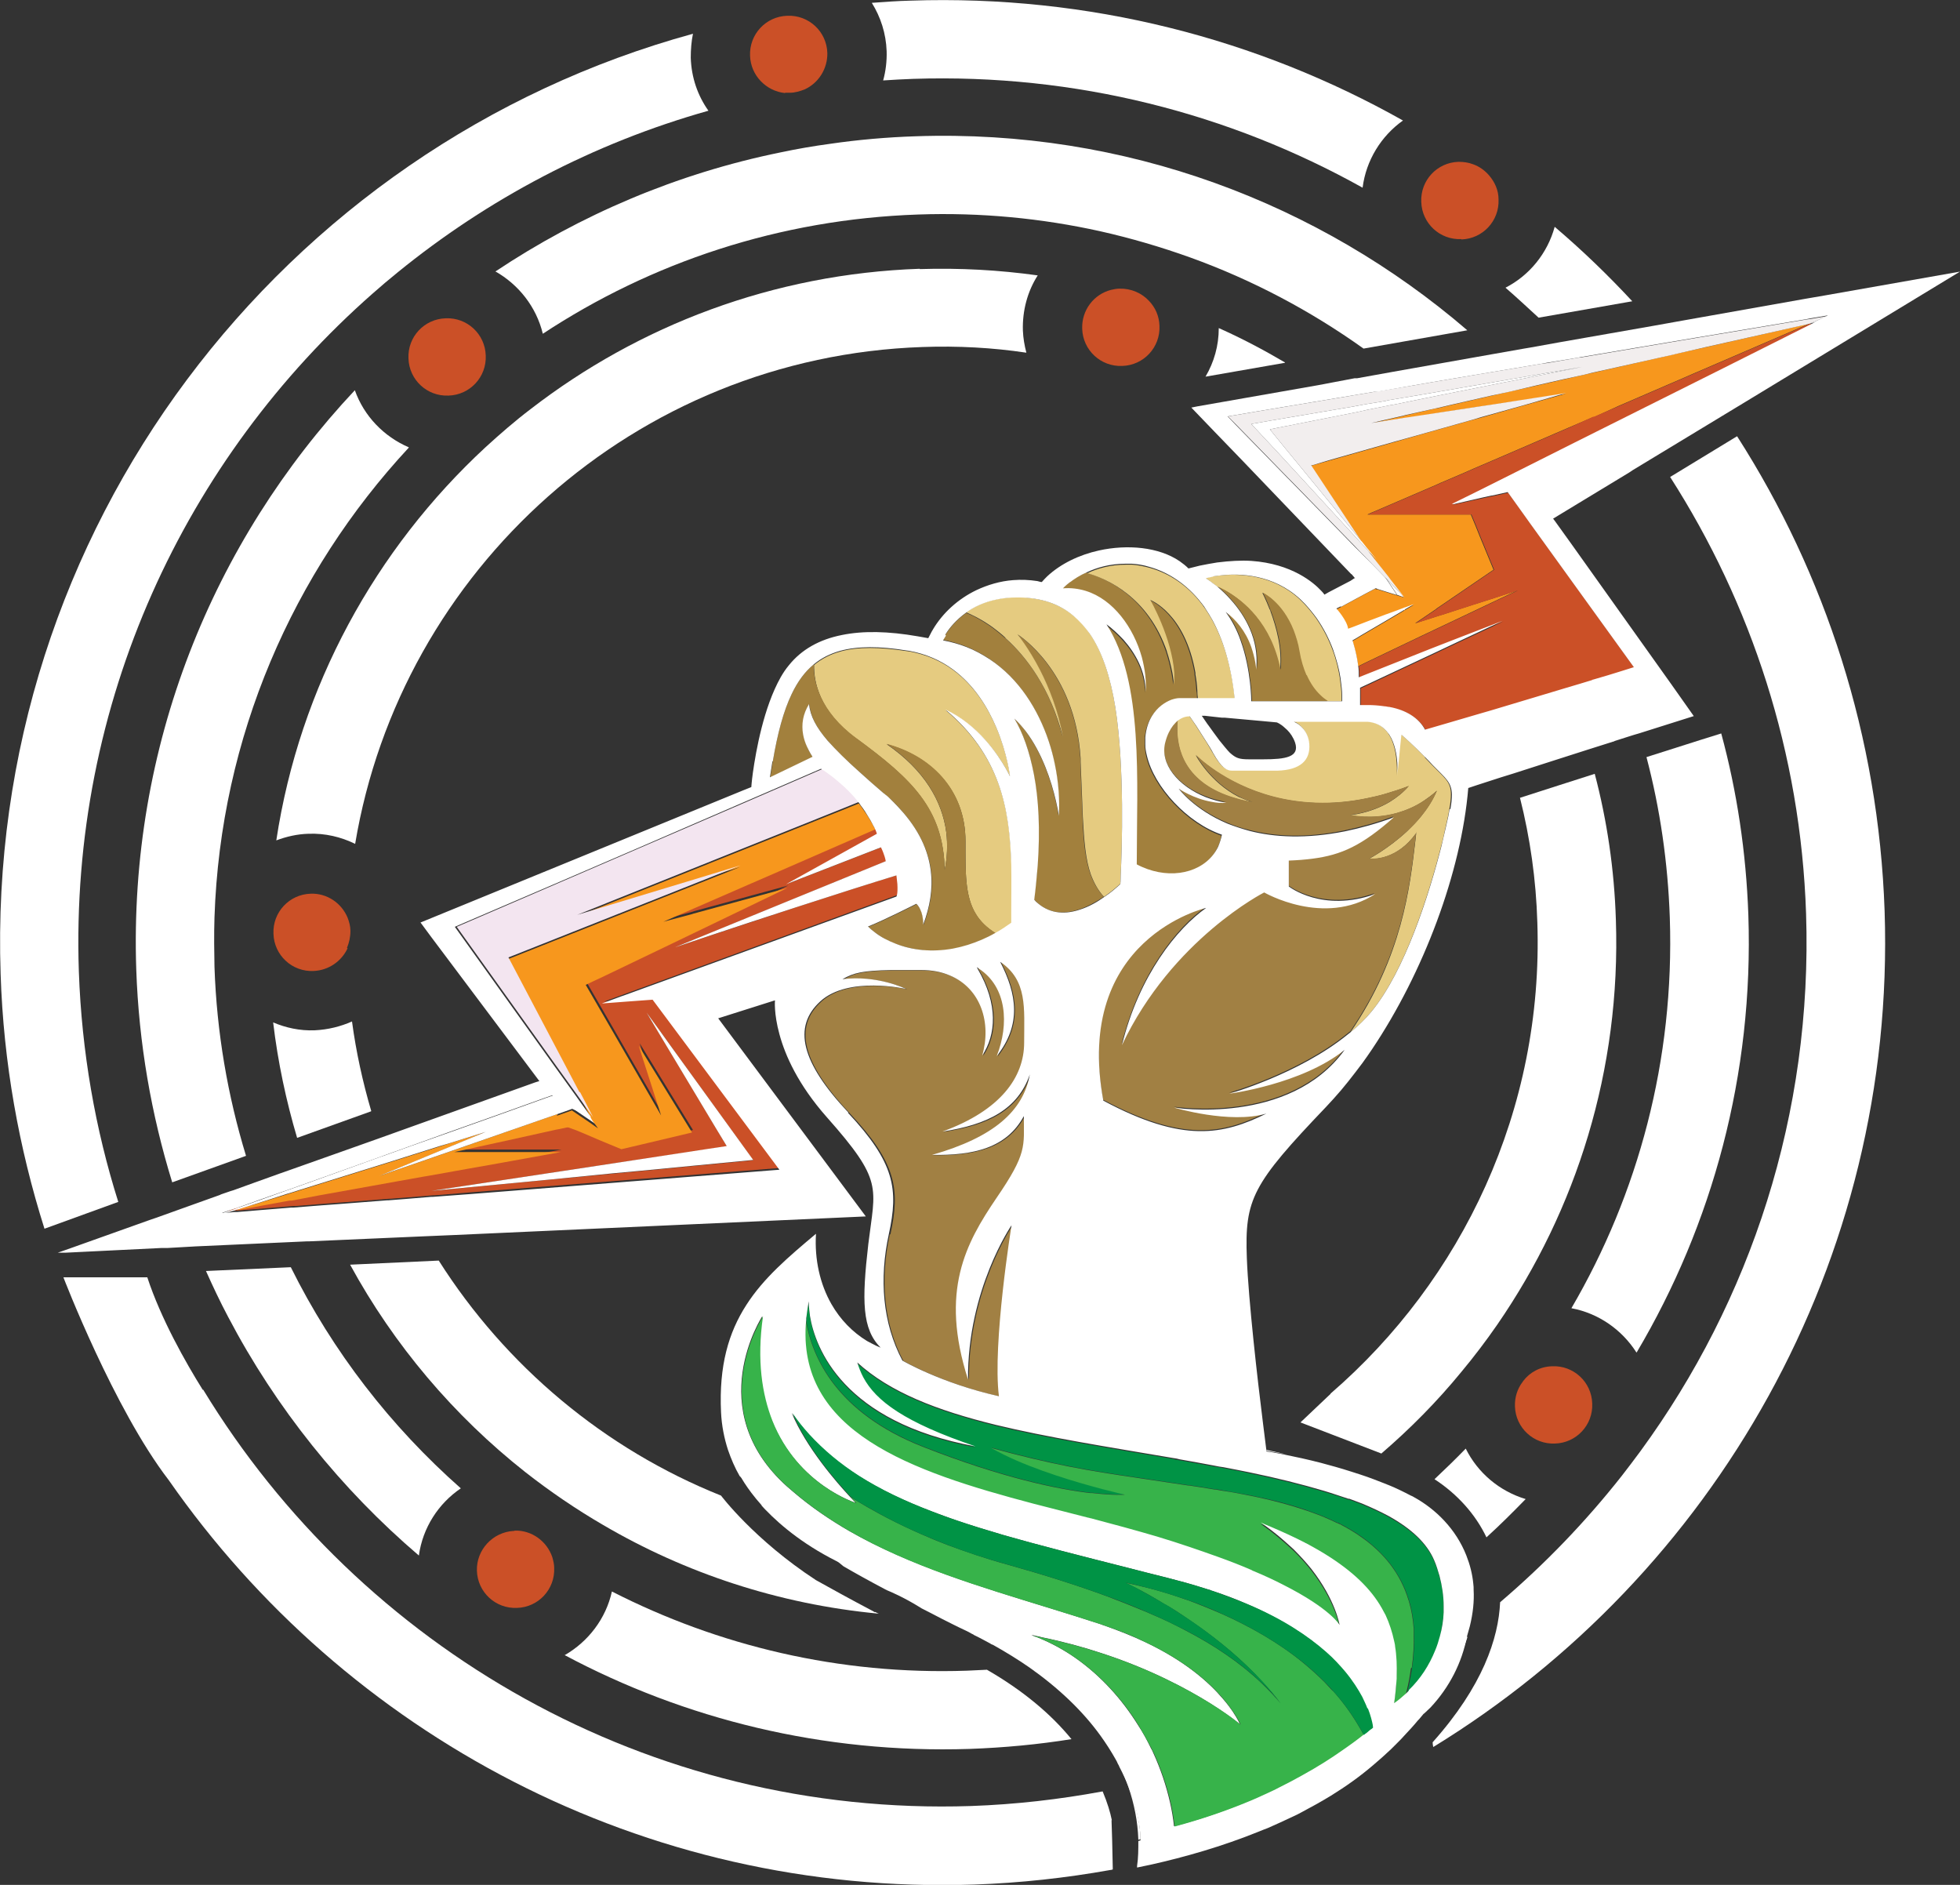 <?xml version="1.0" encoding="UTF-8"?>
<svg id="Layer_1" data-name="Layer 1" xmlns="http://www.w3.org/2000/svg" viewBox="0 0 62.14 59.75">
  <rect x="0" y="0" width="62.14" height="59.75" fill="#333333" stroke="none"/>
  <defs>
    <style>
      .cls-1 {
        fill: #fff;
      }

      .cls-2 {
        fill: #37b34a;
      }

      .cls-3 {
        fill: #a18043;
      }

      .cls-4 {
        fill: #cb5027;
      }

      .cls-5 {
        fill: #009345;
      }

      .cls-6 {
        fill: #e5cb80;
      }

      .cls-7 {
        fill: none;
      }

      .cls-8 {
        fill: #a2803d;
      }

      .cls-9 {
        fill: #f2eeee;
      }

      .cls-10 {
        fill: #f7971d;
      }

      .cls-11 {
        fill: #f3e5f0;
      }
    </style>
  </defs>
  <g>
    <path class="cls-7" d="M38.66,23.48c.13,.17,.25,.31,.33,.39,.19,.18,.29,.21,.61,.21,.12,0,.26,0,.45,0,.71,0,1.16-.08,1.01-.53-.06-.17-.15-.3-.25-.4-.03-.03-.07-.06-.1-.09-.13-.1-.23-.15-.23-.15l-.43-.04-1.22-.11h0s-.09,0-.09,0l-.54-.05h-.1s.03,.04,.09,.12c.03,.05,.07,.1,.12,.17,.1,.14,.23,.32,.35,.48Z"/>
    <polygon class="cls-7" points="57.19 9.45 57.12 9.47 57.05 9.5 57.05 9.5 57.12 9.47 57.19 9.45"/>
    <path class="cls-1" d="M28,2.55c.32-.02,.63-.04,.95-.05,5.16-.17,10.04,1.1,14.25,3.45,.11-.87,.59-1.64,1.28-2.13C39.88,1.23,34.53-.17,28.87,.02c-.41,.01-.82,.04-1.23,.07,.28,.45,.45,.97,.47,1.53,.01,.32-.03,.64-.11,.93Z"/>
    <path class="cls-4" d="M24.89,2.94c.05,0,.1,0,.15,0,.17,0,.33-.05,.48-.11,.43-.2,.72-.65,.71-1.15-.02-.68-.59-1.21-1.27-1.18-.68,.02-1.21,.59-1.18,1.27,.02,.62,.51,1.12,1.11,1.18Z"/>
    <path class="cls-4" d="M46.33,7.59c.68-.02,1.21-.59,1.18-1.27,0-.29-.12-.55-.3-.76-.13-.15-.3-.28-.5-.35-.15-.06-.31-.08-.47-.08-.68,.02-1.21,.59-1.18,1.27,.02,.68,.59,1.21,1.27,1.18Z"/>
    <path class="cls-1" d="M40.74,11.49c-.68-.4-1.38-.77-2.1-1.09,0,.56-.15,1.08-.42,1.54l2.52-.44Z"/>
    <path class="cls-1" d="M29.16,8.52c-4.65,.16-8.91,1.8-12.34,4.45-.5,.38-.97,.79-1.43,1.21-3.48,3.22-5.89,7.58-6.63,12.46,.32-.12,.66-.2,1.02-.21,.53-.02,1.03,.1,1.48,.32,1.45-8.68,8.87-15.44,17.99-15.75,1.12-.04,2.22,.02,3.29,.18-.06-.23-.1-.46-.11-.7-.02-.64,.15-1.25,.47-1.75-1.22-.17-2.47-.24-3.74-.2Z"/>
    <path class="cls-1" d="M11.77,35.22c-.27-.92-.48-1.87-.61-2.84-.36,.16-.76,.26-1.18,.28-.47,.02-.92-.08-1.32-.25,.15,1.26,.41,2.48,.76,3.66l2.34-.84Z"/>
    <path class="cls-1" d="M27.75,51.1s-.01,0-.02,0h-.02s0-.01,0-.01c-.78-.41-1.39-.75-1.84-1-1.96-1.28-3.01-2.68-3.01-2.68-3.7-1.48-6.83-4.11-8.95-7.45l-2.81,.13c1.39,2.55,3.29,4.79,5.56,6.58,.78,.61,1.6,1.17,2.46,1.67,2.61,1.53,5.57,2.51,8.71,2.81,0,0,.02,0,.03,0-.03-.01-.06-.02-.07-.03l-.04-.02Z"/>
    <path class="cls-1" d="M51.89,42.87c2.4-4.05,3.71-8.81,3.54-13.86-.07-1.99-.36-3.92-.86-5.76l-.64,.2s-.66,.21-1.73,.55c.43,1.63,.68,3.34,.74,5.1,.15,4.5-1,8.74-3.12,12.37,.86,.16,1.6,.68,2.06,1.4Z"/>
    <path class="cls-1" d="M15.7,8.6c.74,.42,1.3,1.12,1.51,1.98,3.43-2.26,7.5-3.63,11.9-3.78,1.98-.07,3.92,.12,5.77,.53,.98,.22,1.93,.5,2.85,.83,1.97,.71,3.82,1.69,5.5,2.89l3.29-.58c-4.69-4.03-10.84-6.38-17.49-6.15-.92,.03-1.83,.11-2.72,.24-.52,.07-1.04,.16-1.56,.27-3.29,.67-6.35,1.98-9.05,3.78Z"/>
    <path class="cls-1" d="M47.13,48.73c.43-.39,.84-.8,1.24-1.21-.83-.25-1.52-.83-1.9-1.6-.32,.33-.65,.65-.99,.97,.72,.47,1.3,1.11,1.65,1.85Z"/>
    <path class="cls-1" d="M17.89,52.46c3.82,2.04,8.21,3.13,12.85,2.98,1.1-.04,2.17-.14,3.23-.31-.67-.82-1.57-1.56-2.68-2.2-.21,.01-.42,.02-.63,.03-4.05,.14-7.89-.79-11.26-2.51-.19,.86-.75,1.59-1.5,2.02Z"/>
    <path class="cls-1" d="M12.96,14.18c-.79-.34-1.42-.99-1.71-1.81-4.5,4.79-7.17,11.29-6.93,18.36,.08,2.35,.48,4.61,1.14,6.75l2.34-.84c-.58-1.9-.93-3.91-1-5.99,0-.25-.01-.5-.01-.74,0-.28,0-.56,.01-.83,.19-5.72,2.49-10.94,6.16-14.89Z"/>
    <path class="cls-1" d="M55.07,13.83l-2.12,1.29c2.57,4.01,4.14,8.74,4.31,13.84,.21,6.35-1.76,12.27-5.25,17.04-.19,.26-.39,.52-.59,.78-1.15,1.46-2.44,2.8-3.86,4.01-.05,1.14-.55,2.66-2.14,4.44,0,.05,.01,.1,.02,.15,8.88-5.44,14.68-15.37,14.31-26.5-.19-5.54-1.88-10.68-4.67-15.04Z"/>
    <path class="cls-1" d="M51.75,9.55c-.77-.83-1.59-1.62-2.46-2.36-.23,.84-.8,1.54-1.56,1.93,.36,.31,.7,.63,1.05,.95l2.97-.52Z"/>
    <path class="cls-1" d="M45.39,53.95c-.08,.11-.17,.22-.26,.34,0,.01,0,.02,.02,.03,0,0,0,0,0,0l.02-.02s0,0,0,0l.18-.17h0c.6-.64,1-1.42,1.16-2.26-.2,.64-.56,1.33-1.12,2.07Z"/>
    <path class="cls-1" d="M2.5,30.8c-.29-8.52,3.37-16.27,9.32-21.5,.26-.23,.52-.45,.78-.66,2.86-2.33,6.2-4.1,9.86-5.13-.34-.48-.54-1.05-.56-1.68,0-.26,.02-.52,.07-.76C8.94,4.64-.46,16.8,.02,30.88c.09,2.81,.58,5.51,1.39,8.07l2.34-.85c-.73-2.31-1.16-4.76-1.25-7.3Z"/>
    <path class="cls-1" d="M40.19,57.91s0,0-.01-.01c-.09,.04-.18,.07-.28,.11,.1-.03,.19-.07,.29-.1Z"/>
    <path class="cls-4" d="M35.22,9.19c-.54,.14-.93,.64-.91,1.23,.02,.68,.59,1.21,1.27,1.18,.68-.02,1.21-.59,1.18-1.27-.01-.31-.13-.58-.33-.79-.23-.25-.57-.4-.94-.39-.09,0-.18,.02-.27,.04Z"/>
    <path class="cls-4" d="M14.22,12.54c.68-.02,1.21-.59,1.18-1.27-.02-.68-.59-1.21-1.27-1.18-.68,.02-1.21,.59-1.18,1.27,.02,.68,.59,1.21,1.27,1.18Z"/>
    <path class="cls-4" d="M11,30.05c.07-.17,.11-.35,.11-.54,0-.15-.04-.29-.09-.42-.19-.46-.65-.78-1.17-.76-.68,.02-1.21,.59-1.18,1.27,.02,.68,.59,1.21,1.27,1.18,.48-.02,.89-.31,1.08-.72Z"/>
    <path class="cls-4" d="M16.31,48.53s-.02,0-.03,0c-.66,.04-1.18,.6-1.16,1.26,.02,.68,.59,1.21,1.27,1.18,.68-.02,1.21-.59,1.18-1.27,0-.12-.03-.23-.06-.34-.17-.5-.65-.86-1.2-.84Z"/>
    <path class="cls-1" d="M40.77,46.1c-.2-.05-.41-.09-.62-.14,0,.02,0,.03,0,.03,0,0,.24,.04,.62,.11Z"/>
    <path class="cls-4" d="M49.3,45.76c.68-.02,1.21-.59,1.18-1.27-.02-.68-.59-1.21-1.27-1.18-.38,.01-.71,.19-.92,.47,0,0-.01,.02-.02,.03-.16,.21-.25,.48-.24,.77,.02,.68,.59,1.21,1.27,1.18Z"/>
    <polygon class="cls-1" points="57.45 10.23 57.38 10.26 57.45 10.24 57.53 10.22 57.62 10.18 57.94 10.02 57.93 10.02 57.61 10.16 57.45 10.23"/>
    <polygon class="cls-1" points="18.99 35.71 18.82 35.46 18.78 35.41 18.16 35.14 18.72 35.52 18.99 35.71"/>
    <path class="cls-4" d="M28.48,28.4s.05-.07,.03-.4c0-.08-.01-.16-.03-.27-.82,.25-2.01,.63-3.18,1.01-1.95,.64-3.84,1.27-3.84,1.27l3.74-1.53,2.94-1.2s0-.07-.08-.28c-.02-.05-.04-.1-.07-.16-1.29,.5-3.01,1.17-3.01,1.17l2.88-1.6s-.02-.07-.08-.2l-3.07,1.34-.99,.43-2.66,1.16,.9-.24,.06-.02,2.97-.81-3.61,1.74-2.25,1.08-.3,.14-.23,.11,.4,.69,.44,.76,1.55,2.69-.57-1.77-.14-.44,1.69,2.75-1.56,.37-.68,.16-.7-.29-.14-.06-.35-.15-.24-.1-.25-.1h-.05s-.23,.06-.23,.06l-.11,.02-1.49,.33-1.74,.38h3.38l-1.99,.36-.96,.17-1.23,.22-.18,.03-.84,.15-2.5,.45-.84,.15h-.07s-.82,.16-.82,.16l-.8,.15h-.05s-.05,.02-.05,.02l-.27,.09,.29-.02h.1s.84-.07,.84-.07l.86-.07h.07s.88-.07,.88-.07l.67-.05,1.42-.11h.04s.51-.04,.51-.04l.85-.07h.05s1.21-.1,1.21-.1l9.78-.77-3.9-5.23-.12-.16-.82,.06-.79,.06,.68-.25,6.42-2.33,2.29-.83Zm-7.55,4.29l.33,.46,2.62,3.63-3.64,.35-.76,.07-2.02,.19-3.77,.36,4.23-.64,.99-.15,3.54-.53,.6-.09-.34-.56-1.83-3.05-.37-.61,.43,.59Z"/>
    <path class="cls-10" d="M17.69,35.31l-4.45,1.55-.79,.27-.42,.15,.41-.17,.77-.32,2.2-.91-1.12,.35-.37,.12-.79,.25-.79,.25-2.38,.74-.8,.25-.06,.02-.78,.24-.77,.24-.05,.02h.05s.8-.15,.8-.15l.82-.15h.07s.84-.16,.84-.16l2.5-.45,.84-.15,.18-.03,1.23-.22,.96-.17,1.99-.36h-3.38l1.74-.38,1.49-.33,.11-.02,.23-.05h.05s.25,.09,.25,.09l.24,.1,.35,.15,.14,.06,.7,.29,.68-.16,1.56-.37-1.69-2.75,.14,.44,.57,1.77-1.55-2.69-.44-.76-.4-.69,.23-.11,.3-.14,2.25-1.08,3.61-1.74-2.97,.81-.06,.02-.9,.24,2.66-1.16,.99-.43,3.07-1.34s-.04-.07-.06-.11c-.03-.06-.07-.13-.12-.21-.07-.12-.16-.25-.26-.39-.03-.04-.05-.07-.08-.11l-.15,.06-.67,.27-8.14,3.26,3.47-1.05,1.71-.52-2.72,1.08-4.59,1.82-.05,.02,1.96,3.72,.29,.55,.21,.4,.2,.39,.03,.05,.18,.25-.27-.19-.56-.38-.11,.04-.37,.13Z"/>
    <polygon class="cls-1" points="7.49 38.35 7.54 38.34 8.3 38.1 9.08 37.85 9.15 37.83 9.95 37.58 12.33 36.84 13.12 36.59 13.91 36.34 14.28 36.23 15.4 35.88 13.2 36.79 12.43 37.11 12.02 37.28 12.44 37.13 13.23 36.86 17.69 35.31 18.06 35.18 18.16 35.14 18.1 35.1 17.8 34.89 17.55 34.72 17.32 34.8 15.9 35.31 14.24 35.9 13.02 36.33 12.24 36.61 12.04 36.68 9.9 37.45 9.11 37.73 9.05 37.75 8.27 38.03 7.53 38.29 7.43 38.33 7.22 38.4 7.15 38.42 7.07 38.45 7.05 38.46 7.07 38.46 7.16 38.45 7.17 38.45 7.44 38.37 7.49 38.35"/>
    <path class="cls-11" d="M18.37,34.62l-.29-.55-1.96-3.72,.05-.02,4.59-1.82,2.72-1.08-1.71,.52-3.47,1.05,8.14-3.26,.67-.27,.15-.06c-.17-.21-.38-.43-.63-.64-.16-.13-.34-.27-.54-.4-.84,.36-1.72,.75-2.61,1.13-4.42,1.91-9,3.88-9,3.88l.78,1.09,2.39,3.34,.67,.93,.17,.24,.31,.43-.2-.39-.21-.4Z"/>
    <polygon class="cls-1" points="22.7 35.77 23.04 36.33 22.44 36.42 18.9 36.96 17.91 37.11 13.68 37.75 17.45 37.39 19.47 37.19 20.24 37.12 23.88 36.77 21.26 33.15 20.93 32.69 20.5 32.1 20.87 32.72 22.7 35.77"/>
    <path class="cls-8" d="M31.37,20.89c.92,.62,1.53,1.58,1.87,2.6,.08,.23,.14,.47,.19,.71,.12,.57,.16,1.14,.13,1.65-.02-.13-.05-.29-.09-.46-.15-.66-.45-1.55-.96-2.22-.11-.15-.23-.28-.36-.4,.27,.46,.49,1.04,.62,1.77,.15,.79,.2,1.74,.12,2.88-.02,.35-.06,.71-.11,1.09,.04,.04,.08,.08,.11,.11,.41,.37,.9,.35,1.35,.2,.28-.1,.54-.25,.75-.39-.19-.22-.32-.45-.42-.72-.16-.46-.22-1.03-.25-1.81-.02-.49-.04-1.06-.07-1.74,0-.04,0-.08,0-.12-.17-2.81-2-3.93-2-3.93,0,0,.35,.43,.72,1.14,.28,.55,.57,1.27,.72,2.11-.4-1.56-1.15-2.54-1.82-3.13-.14-.12-.27-.23-.39-.32-.39-.28-.71-.43-.85-.48-.31,.22-.51,.47-.63,.65-.01,.02-.02,.03-.03,.05-.06,.09-.09,.15-.09,.15,.26,.05,.51,.12,.74,.21,.27,.11,.51,.24,.74,.39Z"/>
    <path class="cls-6" d="M31.88,20.23c.66,.59,1.41,1.57,1.82,3.13-.15-.84-.44-1.56-.72-2.11-.37-.72-.72-1.14-.72-1.14,0,0,1.83,1.12,2,3.93,0,.04,0,.08,0,.12,.03,.68,.05,1.25,.07,1.74,.04,.78,.09,1.35,.25,1.81,.1,.27,.23,.51,.42,.72,.22-.15,.39-.3,.47-.37,.03-.03,.05-.05,.05-.05,0,0,0-.09,.01-.26,.04-.82,.13-3.42-.17-5.34-.16-.98-.42-1.76-.81-2.33-.15-.22-.33-.42-.52-.57-.45-.37-1.02-.56-1.71-.58-.02,0-.05,0-.07,0-.23,0-.44,.02-.63,.06-.41,.08-.73,.24-.99,.42,.14,.06,.46,.2,.85,.48,.12,.09,.26,.2,.39,.32Z"/>
    <path class="cls-3" d="M28.21,39.13c-.31,1.42-.2,2.82,.43,4.01,0,0,1.23,.72,3.06,1.13-.21-1.66,.4-5.42,.4-5.42,0,0-1.4,2.04-1.38,4.89-.9-2.82-.08-4.32,.9-5.75,.97-1.43,.87-1.63,.87-2.6-.55,1.02-1.6,1.25-2.91,1.23,1.96-.56,2.9-1.38,3.1-2.55-.39,1.11-1.32,1.6-2.77,1.81,1.84-.67,2.59-1.72,2.59-2.82s.1-1.97-.76-2.56c.53,1.03,.67,1.99-.11,2.99,.4-1.02,.32-2.2-.56-2.77-.02-.02-.05-.03-.07-.05,.01,.02,.02,.04,.03,.06,.65,1.12,.58,2.08,.14,2.74,.3-1.03-.03-2.12-1.03-2.54-.26-.11-.57-.17-.92-.17-.37,0-.68,0-.93,0-.91,.02-1.19,.08-1.55,.29,1.11-.14,2.02,.31,2.02,.31,0,0-1.83-.42-2.72,.39-.89,.81-.6,1.94,.89,3.53,1.5,1.59,1.61,2.43,1.3,3.85Z"/>
    <path class="cls-6" d="M27.15,23.41c1.76,1.29,2.76,2.24,2.8,4.17,.08-.39,.1-.8,.05-1.2-.13-.99-.7-1.97-1.89-2.79,1.37,.37,2.5,1.43,2.5,3.08,0,.99-.02,1.74,.33,2.31,.14,.23,.34,.43,.63,.61,.17-.1,.33-.2,.5-.32,0-.1,0-.2,0-.3,0-.01,0-.03,0-.04,0-.51,0-1.01,0-1.5-.05-1.79-.36-3.47-2.09-4.92,1.05,.48,1.68,1.45,1.93,1.89,.08,.14,.12,.23,.12,.23,0,0-.08-.71-.43-1.54-.27-.64-.7-1.35-1.38-1.85-.38-.28-.84-.49-1.39-.59-.03,0-.05-.01-.08-.01-.86-.13-1.55-.14-2.1,.01-.32,.09-.6,.23-.84,.43-.01,.53,.16,1.48,1.35,2.34Z"/>
    <path class="cls-8" d="M25.59,23.67c-.09-.22-.18-.52-.12-.86,.03-.16,.08-.32,.19-.48,.04,.39,.22,.74,.59,1.16,.25,.29,.59,.62,1.03,1.01,.22,.2,.47,.42,.75,.66,.01,.01,.02,.02,.04,.03,.07,.06,.13,.12,.19,.17,.03,.03,.05,.05,.08,.08,.07,.06,.13,.13,.19,.2,.6,.66,.91,1.32,.99,1.98,.07,.57-.03,1.14-.24,1.7,0-.21-.04-.37-.09-.47-.06-.13-.13-.19-.13-.19,0,0-1,.51-1.53,.72,.06,.06,.13,.12,.21,.18,.2,.15,.43,.28,.68,.37,.51,.19,1.14,.27,1.8,.15,.16-.03,.32-.07,.48-.12,.29-.09,.58-.22,.87-.38-.29-.18-.49-.38-.63-.61-.35-.57-.33-1.32-.33-2.31,0-1.66-1.13-2.72-2.5-3.08,1.19,.82,1.76,1.8,1.89,2.79,.05,.4,.03,.81-.05,1.2-.03-1.93-1.04-2.88-2.8-4.17-1.18-.87-1.36-1.81-1.35-2.34-.28,.23-.51,.54-.7,.94-.26,.54-.45,1.25-.6,2.14-.03,.16-.05,.33-.08,.51l1.35-.65s-.1-.13-.18-.33Z"/>
    <polygon class="cls-1" points="44.01 18.4 43.96 18.35 44 18.41 44.3 18.86 44.53 18.94 44.01 18.4"/>
    <path class="cls-10" d="M42.88,19.9c.35-.13,.64-.24,.89-.34,.05-.02,.11-.04,.16-.06,.01,0,.02,0,.03-.01,0,0,0,0,0,0,.22-.08,.4-.15,.54-.2,0,0,0,0,0,0,.02,0,.04-.01,.06-.02,.18-.07,.27-.1,.27-.1l-.29,.17h-.01s-.02,.02-.02,.02l-.49,.29-.87,.51-.13,.08-.14,.08s.13,.39,.18,.8l.2-.1,1.84-.88,.74-.35,1.56-.74,.7-.33h.02s-.02,0-.02,0l-.74,.24-.66,.21-.99,.32-.07,.02-.78,.25,.65-.44,.05-.04,1.79-1.22-.43-1.04-.14-.35-.15-.36h-3.28l.13-.06,.05-.02,2-.86,.13-.06,.68-.29,.41-.18,.77-.33,2.2-.95,.77-.33h.03s.79-.36,.79-.36l1.9-.82,.46-.2,.79-.34,2.83-1.22,.07-.03-.08,.02-3.22,.73-.9,.2-.21,.05-2.51,.57-.23,.05-.69,.16-.79,.18-.9,.2-.61,.14-1.26,.29-.38,.09h-.04s-.99,.23-.99,.23l-.07,.02-1.01,.23h0s0,0,0,0l1.08-.17h.07s1.05-.17,1.05-.17l.19-.03,1.05-.16,.35-.05,2.38-.36-1.39,.39-1.3,.37-.3,.08-1.49,.42-.07,.02-.94,.27-2.04,.58-.53,.15h0s-.03,0-.03,0l.45,.67,1.14,1.71,.02,.03,.15,.19,.06,.08,.25,.31-.27-.3-.04-.05,.04,.05,.26,.34,.35,.44,.04,.05,.05,.07,.46,.59-.23-.07-.14-.04-.48-.15h-.04s-.02-.02-.02-.02l-.34,.18h0s0,0,0,0l-.76,.41-.14,.07s.33,.38,.37,.64c.05-.02,.09-.04,.14-.05Z"/>
    <polygon class="cls-9" points="44.53 18.94 44.07 18.35 44.02 18.28 43.98 18.23 43.63 17.79 43.37 17.45 43.33 17.4 43.31 17.38 43.11 17.17 40.4 14.22 40.36 14.18 39.67 13.44 40.24 13.34 42.83 12.9 43.32 12.81 43.93 12.71 44 12.69 45.07 12.51 46.34 12.29 48.42 11.93 49.29 11.78 50.16 11.63 49.31 11.8 48.2 12.02 46.24 12.41 45.2 12.62 44.17 12.83 44.1 12.84 43.35 12.99 43.04 13.06 40.46 13.57 40.26 13.61 40.69 14.14 41.24 14.81 43.15 17.14 43.18 17.17 43.15 17.14 42.02 15.43 41.57 14.75 41.6 14.75 41.6 14.75 42.13 14.59 44.18 14.01 45.11 13.75 45.18 13.73 46.67 13.31 46.97 13.22 48.26 12.86 49.65 12.46 47.27 12.83 46.93 12.88 45.88 13.04 45.68 13.07 44.63 13.23 44.55 13.24 43.47 13.41 43.46 13.41 43.47 13.41 44.48 13.18 44.55 13.16 45.54 12.94 45.59 12.93 45.97 12.84 47.24 12.55 47.85 12.42 48.74 12.21 49.53 12.03 50.22 11.88 50.46 11.82 52.97 11.26 53.18 11.21 54.09 11 57.3 10.28 57.38 10.26 57.45 10.23 57.61 10.16 57.93 10.02 57.58 10.08 57.41 10.11 57.26 10.13 54.51 10.59 53.85 10.7 52.9 10.86 50.12 11.33 50.02 11.34 49.04 11.51 48.88 11.53 46.73 11.89 45.43 12.11 44.74 12.23 43.65 12.41 43.57 12.42 42.45 12.61 39.93 13.03 38.93 13.2 38.93 13.2 38.93 13.2 39.19 13.46 40.83 15.14 40.93 15.24 42.94 17.3 43.13 17.5 43.21 17.58 43.51 17.89 43.9 18.29 43.96 18.35 43.96 18.35 43.96 18.35 44.01 18.4 44.53 18.94"/>
    <path class="cls-4" d="M57.38,10.26l-.07,.03-2.83,1.22-.79,.34-.46,.2-1.9,.82-.79,.34h-.03s-.77,.35-.77,.35l-2.2,.95-.77,.33-.41,.18-.68,.29-.13,.06-2,.86-.05,.02-.13,.06h3.28l.15,.36,.14,.35,.43,1.04-1.79,1.22-.05,.04-.65,.44,.78-.25,.07-.02,.99-.32,.66-.21,.74-.24h.02s-.02,0-.02,0l-.7,.33-1.56,.74-.74,.35-1.84,.88-.2,.1c.02,.12,.02,.25,.02,.37,.08-.03,.17-.07,.25-.1,.78-.31,1.46-.58,2.04-.81,.28-.11,.54-.21,.77-.3,.98-.39,1.5-.58,1.5-.58l-1.45,.68-.74,.35-2.09,.98-.24,.11v.55s.1,0,.26,0c.13,0,.31,.01,.52,.04,.05,0,.1,.01,.15,.02,.53,.09,.93,.35,1.13,.72,.08-.02,.16-.05,.24-.07,.37-.11,.73-.21,1.06-.31,.28-.08,.54-.16,.79-.23,.99-.29,1.78-.53,2.4-.72,.31-.09,.57-.17,.8-.24,.02,0,.04-.01,.05-.02,.35-.11,.61-.19,.8-.24,.35-.11,.48-.15,.48-.15l-1.56-2.16-1.71-2.37-.25-.35-.48-.67-.5,.11h-.02s-.27,.06-.27,.06l-.92,.2h-.06s.05-.01,.05-.01l.77-.38,.22-.11,.76-.38,2.11-1.06,.76-.38,.14-.07,.76-.38,2.26-1.13,.58-.29,.18-.09,2.71-1.36,.14-.07,.07-.04-.08,.02-.08,.02Z"/>
    <polygon class="cls-1" points="41.24 14.81 40.69 14.14 40.26 13.61 40.46 13.57 43.04 13.06 43.35 12.99 44.1 12.84 44.17 12.83 45.2 12.62 46.24 12.41 48.2 12.02 49.31 11.8 50.16 11.63 49.29 11.78 48.42 11.93 46.34 12.29 45.07 12.51 44 12.69 43.93 12.71 43.32 12.81 42.83 12.9 40.24 13.34 39.67 13.44 40.36 14.18 40.4 14.22 43.11 17.17 43.31 17.38 43.33 17.4 43.37 17.45 43.65 17.75 43.39 17.43 43.33 17.36 43.18 17.17 43.15 17.14 41.24 14.81"/>
    <path class="cls-6" d="M38.6,18.6c.07,.03,.14,.07,.22,.11,.6,.33,1.47,1.05,1.76,2.52,.08-.65-.12-1.36-.3-1.85,0-.03-.02-.05-.03-.07-.12-.31-.23-.52-.23-.52,0,0,.62,.28,.98,1.2,.07,.19,.14,.4,.18,.65,.05,.3,.13,.55,.22,.76,.12,.27,.27,.47,.43,.63,.08,.08,.17,.15,.25,.2h.45s0-.07,0-.2c0-.13-.02-.31-.05-.53-.04-.26-.11-.58-.24-.92-.12-.32-.29-.66-.52-.99-.11-.15-.23-.3-.37-.45-.05-.05-.1-.1-.15-.15-.86-.79-1.93-.81-2.52-.75-.09,.01-.17,.02-.24,.03-.14,.03-.23,.05-.23,.05,.08,.05,.18,.12,.28,.2,.03,.02,.06,.05,.09,.07Z"/>
    <path class="cls-8" d="M41.42,21.4c-.09-.21-.17-.46-.22-.76-.04-.25-.11-.46-.18-.65-.36-.92-.98-1.2-.98-1.2,0,0,.11,.2,.23,.52,0,.02,.02,.05,.03,.07,.18,.49,.38,1.2,.3,1.85-.29-1.47-1.17-2.19-1.76-2.52-.08-.04-.15-.08-.22-.11,.14,.12,.28,.25,.42,.41,.47,.53,.89,1.28,.81,2.16,0,.02,0,.04,0,.06,0-.08-.02-.15-.03-.22-.03-.18-.07-.35-.13-.5-.18-.52-.49-.87-.81-1.11,.21,.27,.36,.58,.47,.9,.34,.94,.34,1.93,.34,1.93h2.42c-.09-.06-.17-.12-.25-.2-.16-.15-.31-.36-.43-.63Z"/>
    <path class="cls-8" d="M34.4,18.76c.88,.27,1.52,1.17,1.78,2.1,.11,.37,.15,.75,.12,1.1,0-.65-.31-1.22-.7-1.65-.17-.19-.36-.36-.54-.49,1.18,1.84,.96,4.93,.96,7.61,.11,.06,.23,.11,.34,.15,.93,.33,1.88,.05,2.24-.71,.06-.12,.1-.24,.12-.38-1.09-.38-2.15-1.52-2.38-2.51-.03-.12-.04-.24-.05-.35,0-.07,0-.14,0-.21,.02-.28,.1-.51,.21-.69,.17-.28,.42-.45,.62-.52,.09-.03,.18-.05,.25-.05h.58c0-.09,0-.18-.02-.27-.01-.18-.03-.35-.06-.51,0-.02,0-.04,0-.05-.33-1.9-1.43-2.31-1.43-2.31,0,0,.68,1.18,.76,2.31,0,.13,.01,.25,0,.37-.02-.13-.04-.25-.06-.37-.05-.25-.11-.48-.18-.69-.6-1.75-1.92-2.32-2.53-2.49-.23,.1-.41,.22-.54,.32-.16,.12-.24,.21-.24,.21,.26-.02,.5,0,.72,.08Z"/>
    <path class="cls-6" d="M36.99,20.64c.07,.21,.13,.44,.18,.69,.02,.12,.04,.24,.06,.37,0-.12,0-.25,0-.37-.08-1.13-.76-2.31-.76-2.31,0,0,1.1,.41,1.43,2.31,0,.02,0,.04,0,.05,.03,.16,.05,.33,.06,.51,0,.09,.01,.18,.02,.27h1.17c-.11-1.06-.37-1.87-.71-2.49-.03-.06-.07-.12-.1-.17-.03-.05-.06-.1-.09-.14-.04-.07-.09-.13-.13-.19-.5-.66-1.1-1.01-1.67-1.17-.19-.05-.38-.09-.56-.1-.07,0-.14,0-.2,0-.49,0-.9,.12-1.22,.27,.61,.17,1.93,.74,2.53,2.49Z"/>
    <path class="cls-5" d="M45.65,51.9c.06-.25,.1-.5,.12-.76,0-.07,0-.13,0-.2,0-.32-.04-.64-.13-.95-.04-.17-.1-.33-.17-.5-.23-.55-.72-1-1.44-1.4-.25-.14-.54-.27-.85-.4-.13-.05-.26-.1-.4-.15,0,0-.02,0-.03,0-.24-.09-.5-.17-.77-.25-.7-.21-1.5-.41-2.38-.59-.26-.06-.54-.11-.81-.16-.1-.02-.19-.04-.29-.05-.36-.07-.73-.13-1.1-.2-.07-.01-.14-.02-.2-.04-2.12-.36-4.01-.66-5.62-1.05-1.87-.46-3.37-1.04-4.4-1.98,.05,.16,.11,.32,.19,.47,.4,.76,1.3,1.43,3.56,2.19-4.22-.77-5.08-3.12-5.25-4.13-.05-.29-.04-.47-.04-.47-.03,.16-.06,.32-.07,.48,0,.04-.01,.07-.01,.11,.19,1.14,.96,2.9,3.7,3.98,2.52,.99,4.29,1.35,5.32,1.47,.02,0,.05,0,.07,0,.68,.08,1.02,.05,1.02,.05,0,0-.27-.06-.69-.17-.8-.21-2.14-.61-3.15-1.1-.14-.07-.27-.14-.4-.21,1.99,.54,3.08,.72,4.65,.95,.48,.07,1,.15,1.6,.24,.01,0,.02,0,.03,0,.26,.04,.53,.08,.82,.13,0,0,.02,0,.03,0,.08,.01,.15,.02,.23,.04,.29,.05,.59,.1,.89,.16,.64,.13,1.29,.29,1.91,.52,.28,.1,.55,.21,.81,.34,0,0,.01,0,.02,0,.02,0,.04,.02,.06,.03,.25,.13,.49,.27,.71,.43,.68,.49,1.22,1.13,1.48,2,0,.01,0,.02,.01,.03,.08,.27,.13,.55,.15,.87,0,.06,0,.12,0,.18,.01,.32,0,.67-.06,1.04-.03,.22-.08,.45-.13,.7-.01,.04-.02,.09-.03,.13,.03-.03,.05-.05,.08-.08,.36-.36,.64-.79,.83-1.25,.06-.15,.11-.3,.15-.45Z"/>
    <path class="cls-2" d="M44.76,52.86c.05-.37,.07-.72,.06-1.04,0-.06,0-.12,0-.18-.02-.31-.07-.6-.15-.87,0-.01,0-.02-.01-.03-.26-.87-.79-1.51-1.48-2-.22-.16-.46-.3-.71-.43-.02,0-.04-.02-.06-.03,0,0-.01,0-.02,0-.26-.13-.53-.24-.81-.34-.62-.22-1.27-.39-1.91-.52-.3-.06-.6-.12-.89-.16-.08-.01-.15-.03-.23-.04,0,0-.02,0-.03,0-.29-.05-.56-.09-.82-.13-.01,0-.02,0-.03,0-.6-.09-1.12-.17-1.6-.24-1.57-.23-2.66-.41-4.65-.95,.12,.07,.26,.14,.4,.21,1.01,.5,2.35,.89,3.15,1.1,.42,.11,.69,.17,.69,.17,0,0-.34,.03-1.02-.05-.02,0-.04,0-.07,0-1.03-.12-2.8-.48-5.32-1.47-2.74-1.08-3.5-2.84-3.7-3.98-.34,3.55,3.31,4.81,7.22,5.83,.57,.15,1.15,.3,1.72,.44,.03,0,.06,.02,.09,.02,.72,.19,1.43,.37,2.1,.58,.73,.22,1.36,.43,1.92,.64,.4,.15,.75,.29,1.07,.42,.02,0,.04,.02,.06,.03,.36,.16,.68,.3,.95,.44,1.5,.76,1.78,1.27,1.78,1.27,0,0-.12-.78-.89-1.77-.16-.2-.35-.42-.57-.63-.04-.03-.07-.07-.11-.1-.24-.22-.51-.45-.82-.67-.04-.03-.07-.05-.11-.08,.1,.04,.2,.08,.3,.13,.4,.17,.77,.34,1.1,.51,.01,0,.03,.01,.04,.02,.28,.15,.54,.3,.77,.45,.83,.54,1.37,1.1,1.69,1.72,.02,.04,.04,.07,.06,.11,.13,.26,.21,.53,.27,.82,.01,.05,.02,.11,.03,.17,.05,.3,.06,.62,.05,.95,0,.03,0,.05,0,.08-.01,.25-.04,.5-.08,.77,.14-.1,.26-.2,.38-.31,.01-.04,.02-.09,.03-.13,.06-.24,.1-.47,.13-.7Z"/>
    <path class="cls-6" d="M45.18,24c-.43-.44-.77-.73-.77-.73l-.02,.19-.07,.7-.04,.43s.02-.18,0-.42c-.02-.28-.08-.64-.26-.91-.05-.08-.11-.14-.18-.2-.13-.11-.29-.18-.5-.2-.03,0-.06,0-.09,0h-2.25s.15,.05,.28,.2c.1,.11,.19,.27,.21,.5,.04,.53-.28,.83-1.02,.85-.03,0-.06,0-.09,0h-1.34c-.18,0-.34-.1-.6-.56-.06-.1-.12-.21-.19-.32-.02-.04-.05-.07-.07-.11-.1-.16-.2-.31-.28-.44-.11-.17-.2-.29-.2-.29,0,0-.17-.02-.36,.12,0,.05-.01,.11-.02,.18,0,.02,0,.04,0,.06-.02,.67,.21,1.79,1.85,2.26,.16,.05,.34,.09,.53,.12-.15-.05-.29-.11-.43-.17-.92-.47-1.36-1.32-1.36-1.32,0,0,.88,.91,2.46,1.32,.81,.21,1.81,.29,2.96,.05,.19-.04,.38-.08,.58-.14,.24-.07,.49-.15,.75-.25-.18,.21-.39,.37-.6,.5-.62,.37-1.26,.42-1.26,.42,0,0,.67,.16,1.47-.06,.28-.08,.59-.2,.88-.4,.13-.09,.27-.19,.4-.31-.12,.29-.3,.56-.49,.8-.14,.17-.3,.33-.45,.48-.59,.55-1.2,.87-1.2,.87,0,0,.24,.04,.57-.08,.28-.1,.61-.3,.92-.73-.01,.09-.02,.18-.03,.27-.17,1.41-.4,3.63-2.06,6.05,.24-.2,.46-.41,.65-.64,1.07-1.28,1.84-3.73,2.23-5.26,.06-.22,.1-.42,.14-.6,.06-.25,.1-.45,.12-.58,.04-.2,.05-.36,.05-.48,0-.39-.2-.51-.61-.93-.08-.08-.15-.16-.22-.23Z"/>
    <path class="cls-3" d="M44.91,26.4c-.31,.43-.64,.63-.92,.73-.33,.12-.57,.08-.57,.08,0,0,.61-.32,1.2-.87,.16-.14,.31-.3,.45-.48,.2-.24,.37-.51,.49-.8-.13,.12-.26,.22-.4,.31-.3,.2-.6,.32-.88,.4-.81,.22-1.47,.06-1.47,.06,0,0,.64-.05,1.26-.42,.21-.13,.42-.29,.6-.5-.26,.1-.51,.18-.75,.25-.2,.06-.39,.1-.58,.14-1.15,.24-2.15,.16-2.96-.05-1.58-.41-2.46-1.32-2.46-1.32,0,0,.44,.85,1.36,1.32,.13,.07,.27,.13,.43,.17-.19-.03-.37-.07-.53-.12-1.64-.47-1.87-1.58-1.85-2.26,0-.02,0-.04,0-.06,0-.06,0-.12,.02-.18-.06,.04-.11,.1-.17,.17-.09,.12-.17,.28-.24,.51-.19,.71,.4,1.42,1.28,1.76,.2,.08,.42,.14,.65,.18-.15,0-.3,0-.45-.03-.6-.11-1.06-.42-1.06-.42,0,0,.48,.66,1.55,1.11,.21,.09,.44,.17,.7,.23,.78,.2,1.78,.27,3.03,.01,.48-.1,.99-.24,1.54-.44-1.01,.89-1.64,1.19-2.58,1.31-.23,.03-.47,.05-.75,.06v.82s1.06,.84,2.74,.24c-1.62,1.05-3.52-.05-3.52-.05,0,0-2.92,1.48-4.51,4.84,.56-2.24,1.76-3.71,2.67-4.35,0,0-4.21,.96-3.26,6.11,2.55,1.36,3.8,1.08,5.17,.41-1.16,.33-2.93-.19-2.93-.19,0,0,3.66,.59,5.41-1.83-1.36,1.1-3.66,1.39-3.66,1.39,0,0,2.21-.62,3.76-1.88,.03-.02,.06-.05,.09-.07,1.66-2.42,1.89-4.65,2.06-6.05,.01-.09,.02-.19,.03-.27Z"/>
    <path class="cls-1" d="M35.79,56.62c-.08-.21-.18-.43-.3-.66,.11,.22,.2,.44,.28,.67,.19,.55,.3,1.11,.32,1.69,.05-.01,.07-.02,.07-.02,0,0,.02-.68-.37-1.67Z"/>
    <path class="cls-1" d="M29.16,50.9c-.53-.33-.94-.5-1.06-.55,.32,.17,.68,.36,1.06,.55Z"/>
    <path class="cls-1" d="M24.23,47.82l.03,.03s-.08-.09-.12-.13c.03,.03,.06,.07,.09,.1Z"/>
    <path class="cls-1" d="M46.51,51.87c.03-.11,.06-.22,.09-.32,.1-.41,.14-.79,.12-1.15,0-.06,0-.13-.01-.19-.03-.32-.11-.62-.22-.9-.33-.84-.97-1.47-1.66-1.85-.03-.02-.07-.04-.1-.05-.23-.12-.47-.24-.72-.34-.02,0-.04-.02-.05-.02-.28-.11-.56-.22-.84-.31-.09-.03-.19-.06-.28-.09-.34-.11-.67-.2-.97-.28-.43-.11-.8-.19-1.1-.25-.38-.08-.62-.11-.62-.11,0,0,0-.01,0-.03,0,0,0,0,0,0-.01-.09-.05-.41-.11-.88-.17-1.35-.46-3.89-.51-5.22-.07-1.87,.17-2.34,2.51-4.79,.08-.09,.16-.17,.24-.26,.32-.35,.62-.74,.92-1.14,.1-.14,.2-.28,.3-.43,1.63-2.43,2.83-5.61,3.05-8.28,.09-.03,.18-.06,.27-.09,.12-.04,.25-.08,.37-.12,.27-.09,.53-.17,.79-.25,.86-.28,1.66-.53,2.37-.76,.28-.09,.54-.17,.79-.25,.02,0,.04-.01,.05-.02,.29-.09,.55-.18,.8-.25,1.08-.34,1.71-.54,1.71-.54l-.72-1.02-3.17-4.45-.51-.71-.06-.08,.1-.06,1.27-.77,1.04-.63,.12-.08,.71-.43,2.13-1.29,.71-.43,6.82-4.14-4.31,.76h0s-.64,.11-.64,.11l-3.83,.68-.95,.17-2.91,.51-1,.18-.18,.03-1.02,.18-3.16,.56-1.11,.2h-.08s-1.16,.22-1.16,.22l-3.82,.67-.2,.04,.74,.77,.86,.89,3.47,3.62h.01s.11,.13,.11,.13h-.02s-.12,.08-.12,.08l-.69,.36-.14,.08s-.03-.05-.1-.12c-.24-.26-.93-.86-2.22-.95-.32-.02-.68,0-1.08,.05-.18,.03-.36,.06-.55,.1-.12,.03-.24,.06-.36,.09-.08-.08-.18-.16-.28-.23-.66-.45-1.65-.54-2.56-.34-.63,.14-1.21,.42-1.64,.82-.06,.06-.12,.12-.17,.18-.05,0-.09-.02-.14-.03-.26-.04-.52-.05-.77-.03-.41,.03-.81,.15-1.17,.32-.58,.28-1.06,.72-1.37,1.24-.01,.02-.02,.04-.03,.05-.04,.08-.08,.15-.12,.23-.12-.02-.23-.04-.34-.06-.92-.16-1.72-.18-2.4-.04-.71,.14-1.28,.46-1.68,.96-.1,.12-.18,.24-.26,.38-.54,.96-.78,2.32-.88,3.02-.04,.29-.05,.46-.05,.46l-.25,.1-10.23,4.19h-.01s.34,.46,.34,.46l3.31,4.41,.12,.16-.13,.04-4.13,1.48-.78,.28-1.07,.38-1.27,.45-.79,.28-.06,.02-.61,.22-.17,.06-.69,.25-.1,.03-.29,.1-.04,.02-.14,.05-1.09,.39-.78,.28-.15,.05-2.58,.92-.4,.14h.24s3.06-.15,3.06-.15h.19s.88-.05,.88-.05l2.65-.12,.88-.04h.07s.91-.04,.91-.04l2.74-.12,.94-.04,13.06-.59-4.68-6.28,1.8-.57s-.04,.41,.14,1.07c.18,.67,.59,1.6,1.5,2.63,1.81,2.04,1.54,2.21,1.32,4.02-.21,1.81-.2,2.7,.39,3.29-.05-.02-.09-.04-.14-.06-.1-.05-.2-.1-.29-.15-.46-.28-.85-.68-1.13-1.17-.36-.63-.54-1.41-.49-2.23-.87,.73-1.66,1.4-2.21,2.26-.56,.87-.87,1.92-.8,3.4,.02,.42,.1,.82,.22,1.19,.1,.29,.22,.57,.37,.83,0,0,1.72,1.58,3.29,2.86,.36,.21,.81,.46,1.34,.74,.01,0,.02,.01,.04,.02,.12,.05,.53,.22,1.06,.55,0,0,.02,.01,.03,.02,.21,.11,.42,.21,.64,.33,.24,.12,.49,.25,.75,.37,0,0,0,0,0,0,.07,.03,.14,.07,.21,.11,0,0,0,0,0,0,.02,.01,.05,.02,.07,.04,.17,.08,.33,.17,.5,.26,.03,.02,.06,.04,.1,.05,.41,.23,.8,.47,1.16,.72,.92,.65,1.68,1.37,2.25,2.16,.18,.25,.34,.5,.48,.75,.03,.05,.05,.09,.07,.14,.02,.03,.04,.07,.05,.1,0,0,0,0,0,0,.12,.23,.22,.45,.3,.66,.39,.99,.37,1.67,.37,1.67,0,0-.02,0-.07,.02,0,.26,0,.53-.04,.79,0,.02,0,.03,0,.05,.14-.03,.29-.06,.43-.09,1.08-.24,2.27-.58,3.43-1.05,.09-.04,.18-.07,.28-.11,.27-.12,.54-.24,.81-.37,.09-.04,.17-.08,.26-.13,.32-.17,.63-.34,.94-.53,.47-.29,.92-.61,1.34-.97,.19-.16,.38-.33,.56-.5,.06-.06,.12-.12,.18-.18,0,0,0,0,.01-.01,.02-.02,.03-.03,.05-.05,.06-.06,.12-.12,.18-.19,.15-.16,.3-.32,.43-.48,.01-.01,.03-.03,.04-.04,.05-.06,.1-.12,.15-.18,.09-.11,.18-.23,.26-.34,.56-.74,.92-1.44,1.12-2.07Zm-.55-26.23c-.02,.13-.06,.33-.12,.58-.04,.18-.09,.38-.14,.6-.39,1.53-1.16,3.97-2.23,5.26-.19,.23-.41,.44-.65,.64-.03,.02-.06,.05-.09,.07-1.55,1.26-3.76,1.88-3.76,1.88,0,0,2.31-.3,3.66-1.39-1.75,2.42-5.41,1.83-5.41,1.83,0,0,1.77,.53,2.93,.19-1.37,.67-2.63,.95-5.17-.41-.95-5.15,3.26-6.11,3.26-6.11-.91,.64-2.12,2.12-2.67,4.35,1.59-3.36,4.51-4.84,4.51-4.84,0,0,1.89,1.1,3.52,.05-1.68,.6-2.74-.24-2.74-.24v-.82c.27-.01,.52-.03,.75-.06,.93-.12,1.57-.42,2.58-1.31-.55,.2-1.06,.34-1.54,.44-1.25,.25-2.25,.19-3.03-.01-.26-.07-.49-.15-.7-.23-1.07-.45-1.55-1.11-1.55-1.11,0,0,.46,.32,1.06,.42,.14,.03,.29,.04,.45,.03-.23-.04-.44-.1-.65-.18-.88-.35-1.48-1.06-1.28-1.76,.06-.23,.15-.39,.24-.51,.06-.07,.11-.13,.17-.17,.19-.14,.36-.12,.36-.12,0,0,.08,.12,.2,.29,.08,.13,.18,.28,.28,.44,.02,.04,.05,.07,.07,.11,.07,.11,.14,.22,.19,.32,.26,.46,.42,.56,.6,.56h1.34s.06,0,.09,0c.74-.02,1.06-.33,1.02-.85-.02-.23-.11-.39-.21-.5-.13-.15-.28-.2-.28-.2h2.25s.06,0,.09,0c.21,.02,.37,.09,.5,.2,.07,.06,.13,.13,.18,.2,.18,.27,.24,.63,.26,.91,.02,.24,0,.42,0,.42l.04-.43,.07-.7,.02-.19s.34,.29,.77,.73c.07,.07,.15,.15,.22,.23,.41,.42,.6,.54,.61,.93,0,.13-.01,.28-.05,.48Zm-7.86-2.95h.1s.54,.06,.54,.06h.09s0,0,0,0l1.22,.11,.43,.04s.11,.04,.23,.15c.03,.03,.06,.05,.1,.09,.1,.1,.19,.23,.25,.4,.15,.46-.3,.53-1.01,.53-.19,0-.34,0-.45,0-.32,0-.42-.04-.61-.21-.08-.08-.2-.23-.33-.39-.12-.16-.25-.34-.35-.48-.05-.06-.08-.12-.12-.17-.05-.08-.09-.13-.09-.13Zm18.95-13.2l.07-.03,.07-.02-.07,.02-.07,.03h0Zm-14.54,9.75l.76-.41h0s0,0,0,0l.34-.18h.02s.04,.02,.04,.02l.48,.15,.14,.04-.3-.45-.04-.06h0s-.05-.06-.05-.06l-.39-.4-.31-.31-.08-.08-.2-.2-2.01-2.06-.1-.1-1.64-1.68-.25-.26h0s0,0,0,0l1-.17,2.52-.42,1.13-.19h.08s1.09-.19,1.09-.19l.69-.12,1.3-.22,2.15-.36,.16-.03,.98-.16,.1-.02,2.78-.47,.95-.16,.66-.11,2.75-.46,.15-.03,.18-.03,.35-.06h.01s-.32,.16-.32,.16l-.09,.05-.07,.04-.14,.07-2.71,1.36-.18,.09-.58,.29-2.26,1.13-.76,.38-.14,.07-.76,.38-2.11,1.06-.76,.38-.22,.11-.77,.38-.05,.03h.06s.92-.21,.92-.21l.27-.06h.02s.5-.11,.5-.11l.48,.67,.25,.35,1.71,2.37,1.56,2.16s-.13,.04-.48,.15c-.19,.06-.45,.14-.8,.24-.02,0-.04,.01-.05,.02-.23,.07-.49,.15-.8,.24-.62,.19-1.41,.42-2.4,.72-.25,.07-.51,.15-.79,.23-.33,.1-.69,.2-1.06,.31-.08,.02-.16,.05-.24,.07-.2-.37-.59-.62-1.13-.72-.05,0-.1-.02-.15-.02-.21-.03-.38-.04-.52-.04-.16,0-.26,0-.26,0v-.55l.24-.11,2.09-.98,.74-.35,1.45-.68s-.52,.2-1.5,.58c-.23,.09-.49,.19-.77,.3-.58,.23-1.26,.5-2.04,.81-.08,.03-.17,.07-.25,.1,0-.12,0-.24-.02-.37-.05-.41-.18-.8-.18-.8l.14-.08,.13-.08,.87-.51,.49-.29h.02s.01-.02,.01-.02l.29-.17s-.09,.03-.27,.1c-.02,0-.04,.01-.06,.02,0,0,0,0,0,0-.14,.05-.31,.12-.54,.2,0,0,0,0,0,0-.01,0-.02,0-.03,.01-.05,.02-.1,.04-.16,.06-.25,.09-.55,.21-.89,.34-.05,.02-.09,.03-.14,.05-.03-.26-.37-.64-.37-.64l.14-.07Zm-4.05-.97c.07-.01,.15-.02,.24-.03,.6-.07,1.66-.04,2.52,.75,.05,.05,.1,.1,.15,.15,.14,.15,.26,.3,.37,.45,.23,.33,.4,.67,.52,.99,.12,.34,.2,.65,.24,.92,.03,.22,.05,.4,.05,.53,0,.13,0,.2,0,.2h-2.88s0-.99-.34-1.93c-.11-.32-.27-.63-.47-.9,.32,.24,.63,.6,.81,1.11,.05,.15,.1,.32,.13,.5,.01,.07,.02,.14,.03,.22,0-.02,0-.04,0-.06,.08-.89-.34-1.64-.81-2.16-.14-.16-.28-.29-.42-.41-.03-.03-.06-.05-.09-.07-.1-.08-.2-.15-.28-.2,0,0,.08-.02,.23-.05Zm-4.54,.19c.13-.1,.31-.22,.54-.32,.32-.15,.73-.27,1.22-.27,.07,0,.13,0,.2,0,.18,.01,.37,.04,.56,.1,.57,.16,1.17,.52,1.67,1.17,.05,.06,.09,.12,.13,.19,.03,.05,.06,.09,.09,.14,.03,.06,.07,.11,.1,.17,.34,.62,.6,1.44,.71,2.49h-1.75c-.07,0-.16,.02-.25,.05-.21,.08-.45,.24-.62,.52-.11,.18-.19,.41-.21,.69,0,.07,0,.13,0,.21,0,.11,.02,.23,.05,.35,.23,1,1.29,2.14,2.38,2.51-.03,.14-.07,.26-.12,.38-.36,.75-1.31,1.04-2.24,.71-.11-.04-.23-.09-.34-.15,0-2.68,.22-5.78-.96-7.61,.18,.13,.36,.3,.54,.49,.38,.43,.7,1,.7,1.65,.03-.34-.02-.72-.12-1.1-.26-.93-.9-1.83-1.78-2.1-.23-.07-.47-.1-.72-.08,0,0,.08-.09,.24-.21Zm-3.95,1.66s.02-.03,.03-.05c.11-.17,.31-.42,.63-.65,.25-.18,.58-.34,.99-.42,.19-.04,.4-.06,.63-.06,.02,0,.05,0,.07,0,.69,.01,1.26,.2,1.71,.58,.19,.16,.36,.35,.52,.57,.39,.57,.65,1.35,.81,2.33,.3,1.92,.21,4.52,.17,5.34,0,.16-.01,.26-.01,.26,0,0-.02,.02-.05,.05-.08,.07-.24,.22-.47,.37-.21,.15-.47,.3-.75,.39-.44,.15-.93,.16-1.35-.2-.04-.03-.08-.07-.11-.11,.05-.38,.08-.74,.11-1.09,.08-1.14,.03-2.1-.12-2.88-.14-.73-.35-1.32-.62-1.77,.13,.12,.25,.26,.36,.4,.51,.67,.81,1.56,.96,2.22,.04,.17,.07,.33,.09,.46,.03-.51-.01-1.08-.13-1.65-.05-.24-.11-.47-.19-.71-.34-1.02-.95-1.99-1.87-2.6-.23-.15-.48-.29-.74-.39-.23-.09-.48-.16-.74-.21,0,0,.03-.06,.09-.15Zm-5.47,4.02c.15-.89,.34-1.6,.6-2.14,.19-.4,.42-.71,.7-.94,.24-.2,.52-.34,.84-.43,.56-.15,1.24-.15,2.1-.01,.03,0,.05,.01,.08,.01,.55,.1,1.01,.31,1.39,.59,.68,.5,1.11,1.21,1.38,1.85,.35,.83,.43,1.54,.43,1.54,0,0-.04-.09-.12-.23-.25-.44-.88-1.41-1.93-1.89,1.73,1.45,2.04,3.13,2.09,4.92,.01,.49,0,.99,0,1.5,0,.01,0,.03,0,.04,0,.1,0,.2,0,.3-.17,.12-.33,.23-.5,.32-.29,.17-.59,.29-.87,.38-.16,.05-.32,.09-.48,.12-.67,.12-1.29,.05-1.8-.15-.26-.1-.49-.22-.68-.37-.08-.06-.15-.12-.21-.18,.53-.21,1.53-.72,1.53-.72,0,0,.07,.05,.13,.19,.05,.1,.09,.26,.09,.47,.21-.56,.31-1.12,.24-1.7-.08-.66-.38-1.32-.99-1.98-.06-.07-.12-.13-.19-.2-.03-.03-.05-.05-.08-.08-.06-.06-.12-.12-.19-.17-.01-.01-.02-.02-.04-.03-.28-.24-.53-.46-.75-.66-.44-.39-.77-.72-1.03-1.01-.36-.42-.55-.77-.59-1.16-.1,.16-.16,.32-.19,.48-.06,.34,.02,.64,.12,.86,.09,.2,.18,.33,.18,.33l-1.35,.65c.03-.18,.05-.34,.08-.51Zm-4.74,7.42l-.68,.25,.79-.06,.82-.06,.12,.16,3.9,5.23-9.78,.77-1.21,.09h-.05s-.85,.07-.85,.07l-.51,.04h-.04s-1.42,.11-1.42,.11l-.67,.05-.88,.07h-.07s-.86,.07-.86,.07l-.84,.07h-.1s-.29,.03-.29,.03h0s-.09,0-.09,0h-.03s.02,0,.02,0l.08-.03,.06-.02,.21-.07,.1-.03,.75-.27,.77-.27,.06-.02,.79-.28,2.15-.77,.19-.07,.78-.28,1.22-.44,1.66-.59,1.42-.51,.23-.08,.25,.17,.3,.21,.06,.04,.62,.27-.31-.43-.17-.24-.67-.93-2.39-3.34-.78-1.09s4.58-1.96,9-3.88c.89-.38,1.77-.77,2.61-1.13,.2,.13,.38,.26,.54,.4,.26,.22,.47,.43,.63,.64,.03,.04,.06,.07,.08,.11,.11,.14,.19,.27,.26,.39,.05,.08,.09,.15,.12,.21,.02,.04,.04,.08,.06,.11,.06,.12,.08,.2,.08,.2l-2.88,1.6s1.72-.67,3.01-1.17c.03,.06,.05,.11,.07,.16,.08,.21,.08,.28,.08,.28l-2.94,1.2-3.74,1.53s1.89-.64,3.84-1.27c1.17-.38,2.36-.76,3.18-1.01,.01,.1,.02,.19,.03,.27,.02,.33-.03,.4-.03,.4l-2.29,.83-6.42,2.33Zm7.14,3.71c-1.5-1.59-1.78-2.72-.89-3.53,.89-.81,2.72-.39,2.72-.39,0,0-.91-.45-2.02-.31,.37-.21,.64-.27,1.55-.29,.26,0,.56,0,.93,0s.66,.06,.92,.17c.99,.41,1.33,1.51,1.03,2.54,.44-.66,.51-1.62-.14-2.74-.01-.02-.02-.04-.03-.06,.02,.01,.05,.03,.07,.05,.88,.58,.96,1.75,.56,2.77,.79-1,.64-1.96,.11-2.99,.87,.59,.76,1.46,.76,2.56s-.75,2.15-2.59,2.82c1.45-.22,2.39-.71,2.77-1.81-.21,1.16-1.14,1.99-3.1,2.55,1.31,.02,2.36-.21,2.91-1.23,0,.97,.11,1.17-.87,2.6-.97,1.43-1.8,2.94-.9,5.75-.02-2.85,1.38-4.89,1.38-4.89,0,0-.61,3.76-.4,5.42-1.83-.41-3.06-1.13-3.06-1.13-.63-1.19-.74-2.59-.43-4.01s.19-2.26-1.3-3.85Zm16.55,19.52s-.08,.07-.15,.12c-.03,.02-.05,.04-.09,.07,0,0,0,0,0,0-.16,.13-.39,.3-.68,.5-.34,.23-.76,.5-1.27,.79-.23,.13-.48,.26-.74,.39-.07,.03-.13,.07-.2,.1-.24,.11-.49,.23-.76,.34-.7,.29-1.48,.57-2.34,.79-.05-.49-.17-1.01-.35-1.55-.09-.26-.19-.52-.31-.78-.02-.05-.04-.09-.07-.14-.12-.25-.26-.51-.42-.75-.5-.8-1.16-1.54-1.97-2.11-.37-.26-.76-.47-1.19-.65-.04-.02-.08-.03-.11-.04-.03-.01-.06-.03-.1-.04,.05,0,.1,.02,.15,.03,.06,.01,.12,.02,.18,.04,.68,.14,1.31,.31,1.88,.5,1.54,.5,2.71,1.13,3.45,1.59,.41,.26,.7,.47,.84,.58,.07,.06,.11,.09,.11,.09,0,0-.02-.04-.05-.11-.07-.13-.22-.39-.49-.7-.44-.52-1.2-1.2-2.47-1.8-.38-.18-.81-.35-1.28-.52-.01,0-.02,0-.03-.01-.03,0-.05-.02-.08-.03-.55-.18-1.1-.35-1.65-.52-2.21-.68-4.41-1.34-6.34-2.44-.62-.36-1.21-.76-1.76-1.23-.07-.06-.14-.12-.21-.18-2.72-2.44-.78-5.4-.78-5.4-.2,1.4-.04,2.48,.3,3.31,.82,2.04,2.66,2.61,2.66,2.61,0,0-.07-.07-.19-.2-.41-.44-1.38-1.55-1.84-2.65,.16,.24,.34,.46,.53,.67,.45,.5,.97,.93,1.57,1.31,.69,.44,1.47,.81,2.34,1.14,.25,.09,.5,.19,.77,.28,.47,.16,.96,.31,1.47,.46,1.18,.34,2.49,.67,3.91,1.03,.42,.11,.86,.22,1.3,.33,.11,.03,.23,.06,.34,.09,.35,.09,.68,.19,.99,.29,.03,0,.06,.02,.09,.03,.4,.13,.77,.27,1.11,.42,1.12,.48,1.92,1.01,2.5,1.52,.24,.21,.43,.42,.6,.62,.24,.29,.42,.56,.54,.8,.07,.13,.12,.25,.16,.36,.09,.23,.13,.4,.15,.51,.01,.07,.01,.1,.01,.1,0,0-.02,.02-.05,.04Zm1.21-1.19s-.05,.05-.08,.08c-.12,.11-.25,.22-.38,.31,.04-.27,.06-.52,.08-.77,0-.03,0-.05,0-.08,.01-.33,0-.65-.05-.95,0-.06-.02-.11-.03-.17-.06-.28-.15-.56-.27-.82-.02-.04-.04-.07-.06-.11-.32-.62-.86-1.18-1.69-1.72-.23-.15-.49-.3-.77-.45-.01,0-.03-.01-.04-.02-.33-.17-.7-.34-1.1-.51-.1-.04-.2-.08-.3-.13,.04,.03,.07,.05,.11,.08,.31,.22,.58,.45,.82,.67,.04,.03,.07,.07,.11,.1,.22,.22,.41,.43,.57,.63,.77,.99,.89,1.77,.89,1.77,0,0-.28-.51-1.78-1.27-.27-.14-.59-.29-.95-.44-.02,0-.04-.02-.06-.03-.32-.14-.68-.28-1.07-.42-.56-.2-1.19-.42-1.92-.64-.68-.2-1.38-.39-2.1-.58-.03,0-.06-.02-.09-.02-.57-.15-1.15-.29-1.72-.44-3.91-1.03-7.56-2.29-7.22-5.83,0-.04,0-.07,.01-.11,.02-.16,.04-.31,.07-.48,0,0,0,.18,.04,.47,.17,1.01,1.04,3.36,5.25,4.13-2.25-.76-3.16-1.44-3.56-2.19-.08-.15-.14-.31-.19-.47,1.03,.94,2.52,1.52,4.4,1.98,1.61,.39,3.5,.69,5.62,1.05,.07,.01,.14,.02,.2,.04,.38,.07,.75,.13,1.1,.2,.1,.02,.19,.04,.29,.05,.28,.05,.55,.11,.81,.16,.88,.18,1.67,.38,2.38,.59,.27,.08,.52,.17,.77,.25,0,0,.02,0,.03,0,.14,.05,.27,.1,.4,.15,.31,.13,.59,.26,.85,.4,.72,.4,1.21,.86,1.44,1.4,.07,.16,.12,.33,.17,.5,.08,.31,.13,.63,.13,.95,0,.07,0,.13,0,.2-.01,.26-.05,.51-.12,.76-.04,.15-.09,.31-.15,.45-.19,.47-.46,.89-.83,1.25Z"/>
    <polygon class="cls-1" points="43.96 18.35 43.9 18.29 43.51 17.89 43.21 17.58 43.13 17.5 42.94 17.3 40.93 15.24 42.94 17.3 43.13 17.5 43.21 17.58 43.51 17.89 43.9 18.29 43.96 18.35 43.96 18.35 43.96 18.35 43.96 18.35"/>
    <polygon class="cls-1" points="39.19 13.46 40.83 15.14 40.93 15.24 40.83 15.14 39.19 13.46"/>
    <path class="cls-2" d="M42.25,53.6c-.08-.09-.17-.18-.25-.27-.21-.21-.43-.41-.66-.6-.81-.67-1.72-1.17-2.56-1.55-.39-.17-.76-.32-1.11-.45-.03-.01-.06-.02-.09-.03-.56-.2-1.04-.33-1.38-.41-.33-.08-.52-.12-.52-.12,0,0,.13,.06,.34,.17,.22,.11,.53,.28,.9,.51,.03,.02,.06,.03,.09,.05,.02,.01,.05,.03,.07,.04,.27,.16,.56,.36,.86,.57,.7,.49,1.45,1.1,2.11,1.83,.19,.21,.38,.43,.55,.66-.18-.22-.38-.43-.6-.64-.67-.64-1.49-1.2-2.46-1.7-.34-.18-.7-.35-1.08-.51-.03-.01-.06-.03-.09-.04-.41-.17-.83-.34-1.28-.51-.95-.35-2-.68-3.14-1-.7-.19-1.33-.41-1.9-.62-.2-.08-.39-.15-.57-.23-.81-.34-1.47-.68-1.99-.98-.19-.11-.37-.22-.53-.32,.12,.12,.19,.2,.19,.2,0,0-1.84-.56-2.66-2.61-.33-.84-.5-1.92-.3-3.31,0,0-1.95,2.97,.78,5.4,.07,.06,.14,.12,.21,.18,.55,.47,1.14,.87,1.76,1.23,1.92,1.11,4.13,1.76,6.34,2.44,.55,.17,1.1,.34,1.65,.52,.03,0,.05,.02,.08,.03,.01,0,.02,0,.03,.01,.48,.16,.9,.33,1.28,.52,1.27,.6,2.03,1.28,2.47,1.8,.27,.32,.42,.57,.49,.7,.04,.07,.05,.11,.05,.11,0,0-.04-.03-.11-.09-.14-.11-.42-.32-.84-.58-.74-.46-1.91-1.09-3.45-1.59-.58-.19-1.2-.36-1.88-.5-.06-.01-.12-.02-.18-.04-.05,0-.1-.02-.15-.03,.03,.01,.06,.03,.1,.04,.04,.01,.08,.03,.11,.04,.43,.17,.82,.39,1.19,.65,.81,.57,1.47,1.31,1.97,2.11,.15,.25,.29,.5,.42,.75,.02,.05,.05,.09,.07,.14,.12,.26,.22,.52,.31,.78,.18,.53,.3,1.06,.35,1.55,.86-.23,1.64-.5,2.34-.79,.27-.11,.52-.23,.76-.34,.07-.03,.14-.07,.2-.1,.26-.13,.51-.26,.74-.39,.51-.28,.93-.55,1.27-.79,.29-.2,.52-.37,.68-.5-.06-.12-.13-.23-.2-.35-.23-.38-.49-.73-.78-1.05Z"/>
    <path class="cls-5" d="M43.35,54.15c-.04-.11-.1-.23-.16-.36-.13-.24-.3-.51-.54-.8-.17-.2-.36-.41-.6-.62-.58-.51-1.38-1.05-2.5-1.52-.34-.14-.71-.28-1.11-.42-.03,0-.06-.02-.09-.03-.31-.1-.64-.2-.99-.29-.12-.03-.23-.06-.34-.09-.44-.11-.88-.22-1.3-.33-1.42-.36-2.72-.69-3.91-1.03-.51-.15-1-.3-1.47-.46-.26-.09-.52-.18-.77-.28-.87-.33-1.65-.7-2.34-1.14-.59-.38-1.11-.81-1.57-1.31-.19-.21-.37-.43-.53-.67,.45,1.1,1.43,2.21,1.84,2.65,.15,.1,.33,.21,.53,.32,.52,.3,1.18,.65,1.99,.98,.18,.08,.37,.15,.57,.23,.57,.22,1.2,.43,1.9,.62,1.14,.32,2.18,.65,3.14,1,.45,.16,.87,.33,1.28,.51,.03,.01,.06,.03,.09,.04,.38,.16,.74,.34,1.08,.51,.97,.5,1.79,1.06,2.46,1.7,.22,.2,.42,.42,.6,.64-.17-.23-.36-.45-.55-.66-.66-.72-1.42-1.34-2.11-1.83-.3-.21-.6-.4-.86-.57-.02-.01-.05-.03-.07-.04-.03-.02-.06-.04-.09-.05-.37-.22-.68-.39-.9-.51-.22-.11-.34-.17-.34-.17,0,0,.19,.03,.52,.12,.34,.08,.82,.22,1.38,.41,.03,.01,.06,.02,.09,.03,.35,.12,.72,.27,1.11,.45,.84,.38,1.75,.89,2.56,1.55,.23,.19,.45,.39,.66,.6,.09,.09,.17,.18,.25,.27,.29,.32,.55,.67,.78,1.05,.07,.11,.13,.23,.2,.35,0,0,0,0,0,0,.03-.03,.06-.05,.09-.07,.06-.05,.11-.1,.15-.12,.03-.03,.05-.04,.05-.04,0,0,0-.04-.01-.1-.02-.1-.06-.28-.15-.51Z"/>
    <path class="cls-1" d="M24.14,47.72s.08,.09,.12,.13c.52,.54,1.31,1.19,2.47,1.74h0c-1.57-1.28-3.29-2.86-3.29-2.86,0,0,.2,.42,.71,.99Z"/>
    <path class="cls-1" d="M43.79,46.08c.92-.79,1.77-1.65,2.54-2.59,.4-.48,.78-.98,1.14-1.5,2.51-3.64,3.92-8.08,3.76-12.83-.05-1.6-.28-3.15-.67-4.63-.71,.23-1.51,.48-2.37,.76,.32,1.27,.51,2.59,.55,3.95,.2,5.94-2.38,11.33-6.56,14.94,0,0,0,0,.01,0l-.96,.91,2.55,.98Z"/>
  </g>
  <g>
    <path class="cls-1" d="M13.28,49.31c.12-.88,.62-1.65,1.33-2.13-2.22-1.96-4.06-4.33-5.39-7.01l-2.69,.12c.22,.49,.45,.98,.7,1.45,1.52,2.9,3.59,5.47,6.05,7.57Z"/>
    <path class="cls-1" d="M35.26,58.34h0s-.02-.64-.02-.64h.01c-.05-.25-.14-.55-.29-.91,0,0-.01,0-.02,0-1.35,.25-2.74,.41-4.15,.46-10.24,.34-19.37-5.01-24.35-13.2,0,0,0,0-.01,.01-.55-.88-1.33-2.26-1.76-3.57H2.01s1.6,4.17,3.34,6.43c0,0,0,0,0,0,5.6,8.04,15.03,13.17,25.53,12.82,1.47-.05,2.91-.21,4.31-.46,.03,0,.06-.01,.09-.02l-.02-.92Z"/>
  </g>
</svg>